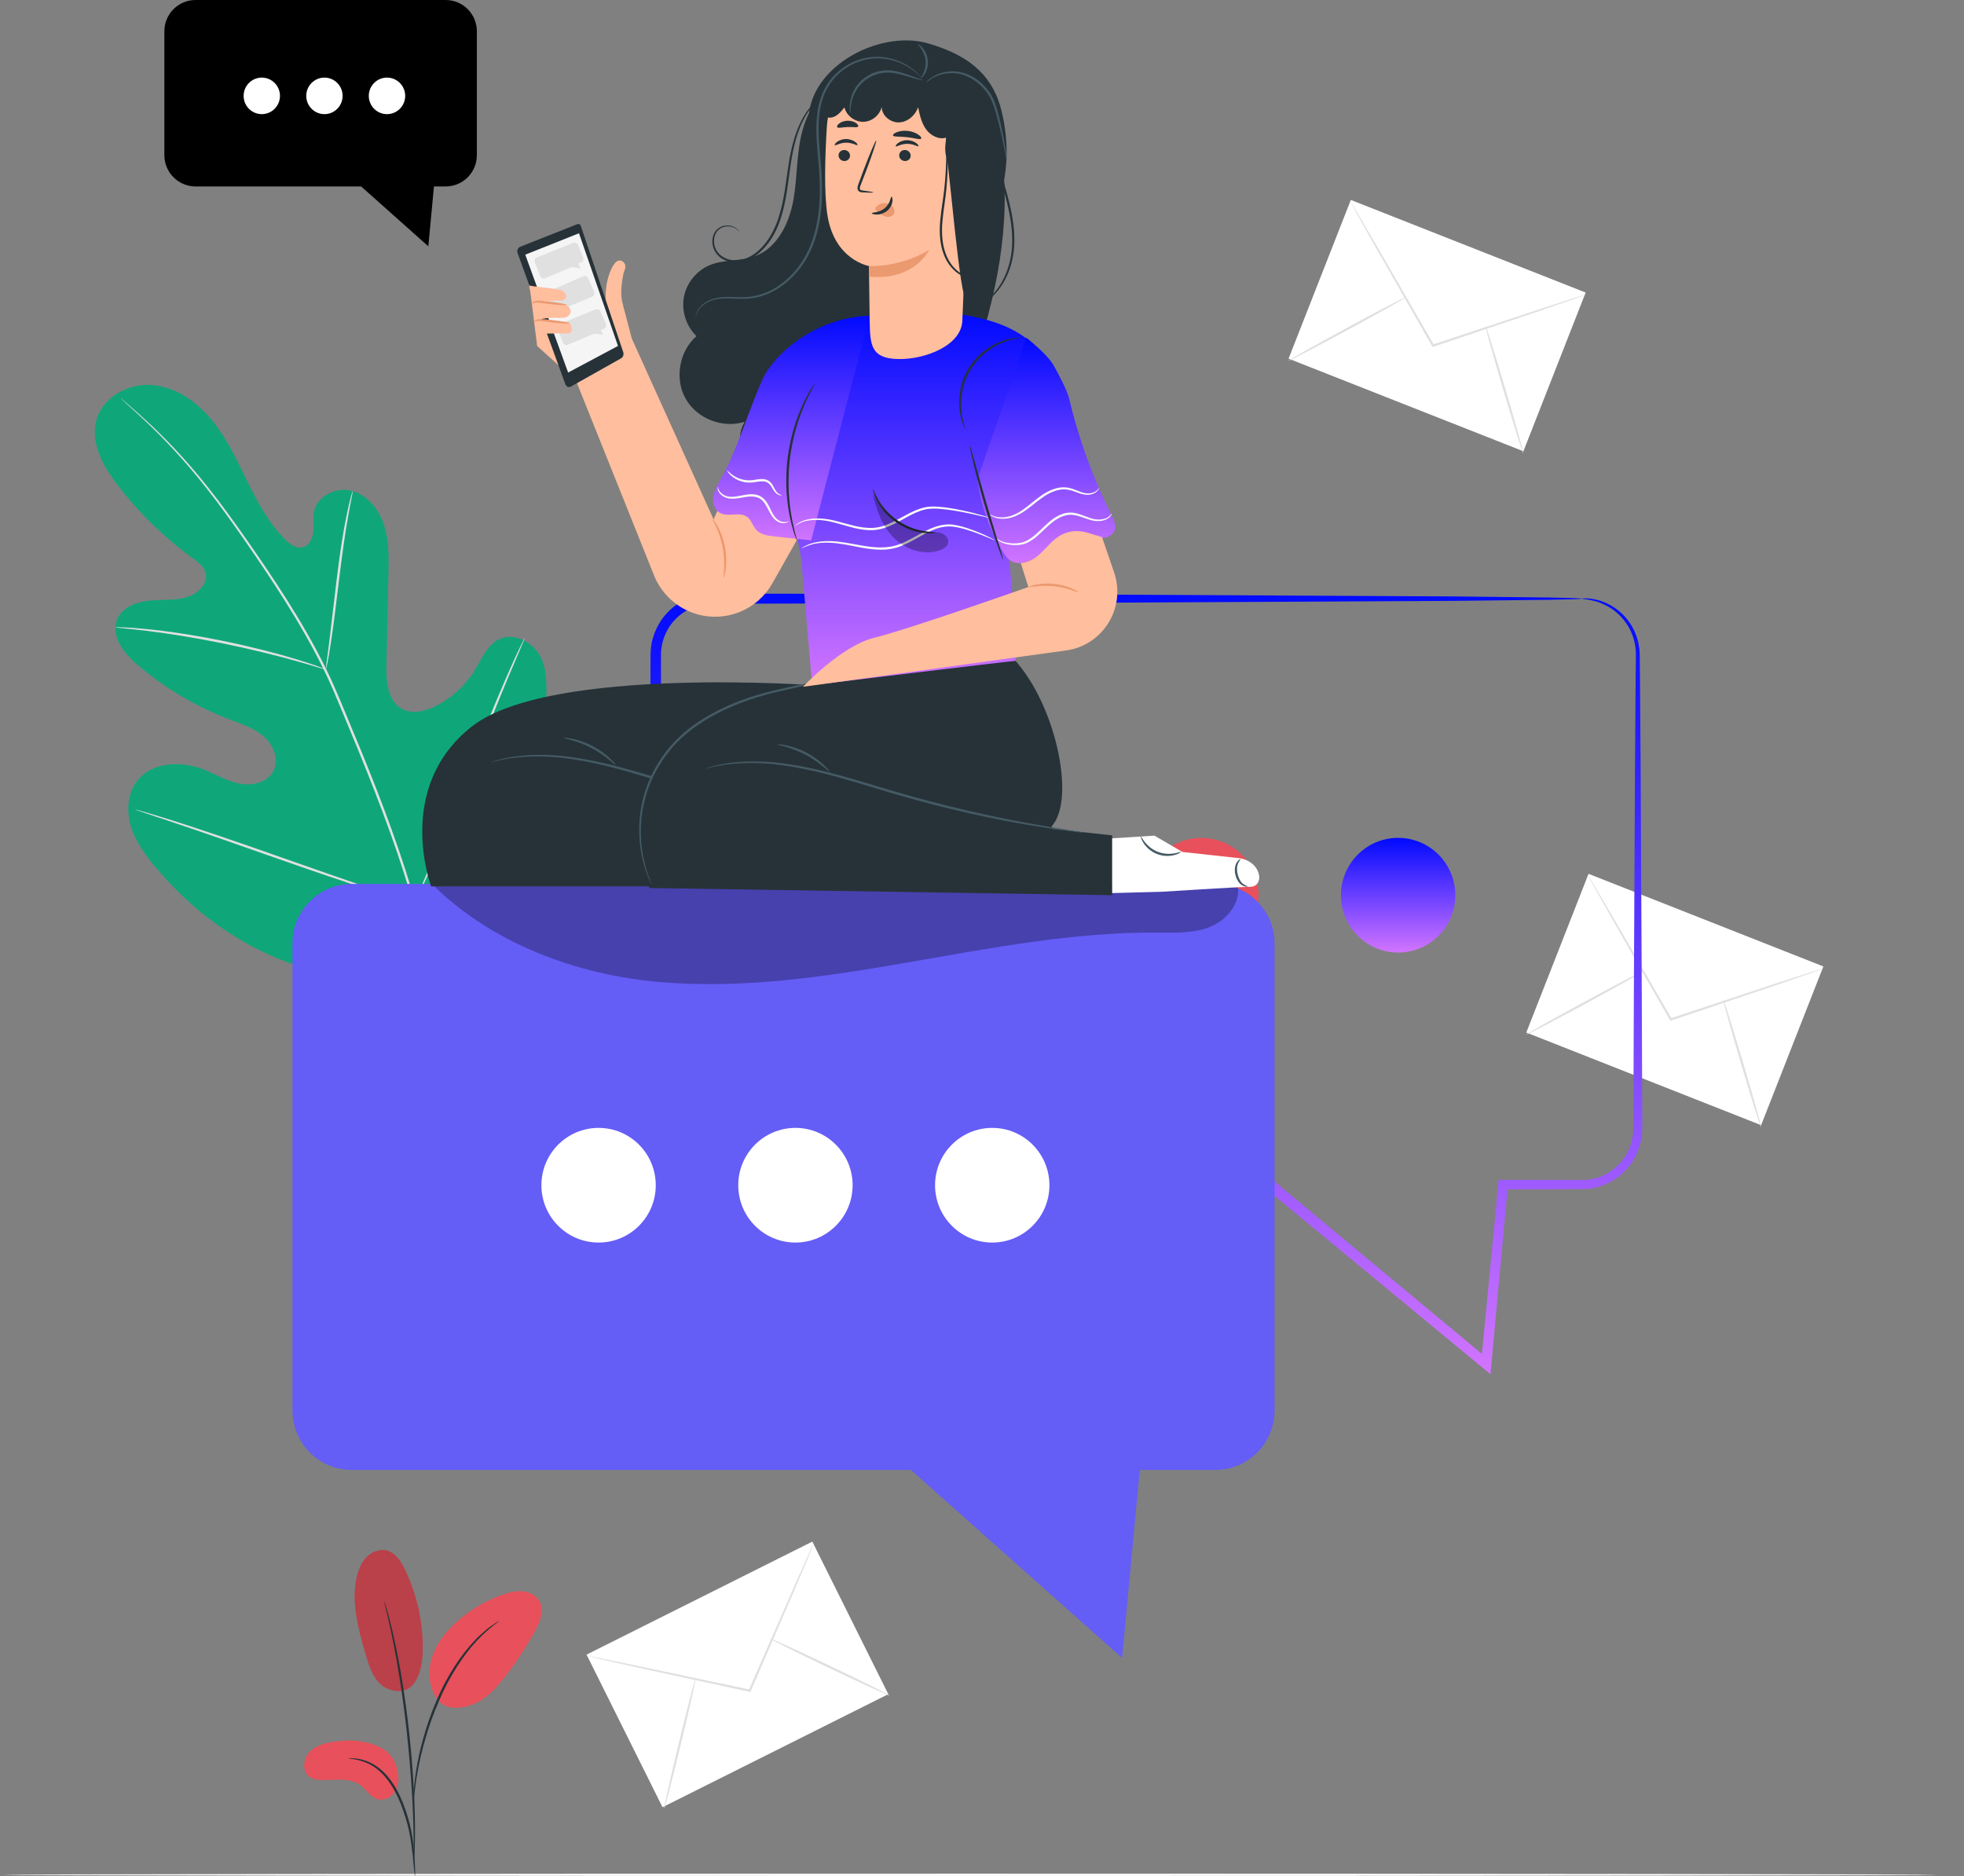 <svg width="424" height="405" viewBox="0 0 424 405" fill="none" xmlns="http://www.w3.org/2000/svg">
<rect x="0" y="0" width="424" height="405" fill="#808080" stroke="none"/>
<g clip-path="url(#clip0_17_1724)">
<path d="M342.944 188.648L329.505 222.912L380.202 242.906L393.641 208.643L342.944 188.648Z" fill="white"/>
<path d="M393.625 209.087C393.625 209.087 393.405 209.193 392.974 209.356C392.495 209.529 391.864 209.759 391.079 210.037C389.376 210.632 386.993 211.457 384.065 212.465C378.075 214.489 369.883 217.253 360.802 220.324L360.611 220.391L360.505 220.218C360.429 220.084 360.343 219.94 360.257 219.796C355.443 211.361 351.089 203.723 347.903 198.139C346.362 195.394 345.108 193.149 344.209 191.546C343.797 190.798 343.472 190.194 343.223 189.743C343.003 189.33 342.898 189.109 342.907 189.1C342.927 189.1 343.061 189.301 343.309 189.695C343.577 190.136 343.931 190.721 344.372 191.451C345.3 193.034 346.601 195.25 348.199 197.966C351.415 203.531 355.816 211.141 360.678 219.546C360.764 219.69 360.84 219.834 360.926 219.969L360.63 219.853C369.73 216.84 377.941 214.125 383.94 212.139C386.888 211.189 389.29 210.411 391.003 209.855C391.806 209.605 392.448 209.413 392.926 209.26C393.366 209.126 393.605 209.068 393.605 209.087H393.625Z" fill="#E0E0E0"/>
<path d="M329.491 223.365C329.424 223.24 335.08 220.055 342.123 216.236C349.166 212.417 354.926 209.413 354.984 209.538C355.051 209.663 349.395 212.848 342.352 216.667C335.309 220.486 329.558 223.48 329.491 223.365Z" fill="#E0E0E0"/>
<path d="M372.008 215.746C372.142 215.708 374.075 221.859 376.333 229.478C378.591 237.106 380.323 243.314 380.189 243.353C380.055 243.391 378.122 237.24 375.854 229.621C373.596 222.003 371.864 215.785 371.998 215.746H372.008Z" fill="#E0E0E0"/>
<path d="M175.37 332.811L126.629 357.211L143.029 390.152L191.771 365.752L175.37 332.811Z" fill="white"/>
<path d="M175.723 333.138C175.723 333.138 175.656 333.378 175.483 333.8C175.292 334.27 175.034 334.894 174.718 335.671C174.01 337.341 173.034 339.663 171.828 342.522C169.321 348.337 165.885 356.302 162.086 365.11L162.01 365.293L161.809 365.254C161.656 365.226 161.493 365.187 161.33 365.149C151.857 363.086 143.283 361.224 137.015 359.862C133.953 359.171 131.446 358.605 129.656 358.202C128.824 358 128.163 357.847 127.666 357.722C127.206 357.607 126.977 357.54 126.977 357.52C126.977 357.501 127.225 357.54 127.685 357.626C128.192 357.722 128.862 357.847 129.694 358.01C131.493 358.374 134.001 358.883 137.082 359.516C143.359 360.84 151.943 362.654 161.426 364.669C161.589 364.707 161.751 364.736 161.905 364.775L161.627 364.918C165.483 356.129 168.967 348.184 171.502 342.388C172.766 339.557 173.799 337.245 174.536 335.594C174.89 334.836 175.168 334.222 175.388 333.762C175.589 333.349 175.694 333.128 175.713 333.138H175.723Z" fill="#E0E0E0"/>
<path d="M143.378 390.481C143.244 390.453 144.661 384.1 146.546 376.299C148.431 368.498 150.058 362.203 150.192 362.232C150.326 362.261 148.909 368.613 147.024 376.414C145.139 384.215 143.512 390.51 143.378 390.481Z" fill="#E0E0E0"/>
<path d="M166.182 353.711C166.239 353.586 172.096 356.254 179.254 359.67C186.421 363.086 192.172 365.955 192.115 366.079C192.057 366.204 186.201 363.537 179.043 360.121C171.885 356.705 166.125 353.835 166.182 353.711Z" fill="#E0E0E0"/>
<path d="M95.302 209.164C113.829 196.766 118.345 173.315 117.953 152.157C117.886 148.625 118.336 144.912 116.69 141.793C115.044 138.675 111.12 136.497 107.905 137.936C105.235 139.126 104.039 142.158 102.518 144.662C100.499 147.982 97.513 150.717 94.03 152.444C91.743 153.577 88.92 154.248 86.7 152.991C83.647 151.264 83.35 147.052 83.427 143.549C83.57 137.005 83.714 130.471 83.858 123.926C83.934 120.414 84.001 116.835 82.948 113.486C81.896 110.138 79.513 107.009 76.154 106.021C72.796 105.033 68.595 106.894 67.829 110.32C67.513 111.75 67.781 113.237 67.657 114.686C67.532 116.144 66.824 117.747 65.418 118.131C64.001 118.524 62.595 117.507 61.552 116.461C57.944 112.863 55.533 108.257 53.284 103.689C51.035 99.112 48.853 94.439 45.59 90.515C42.327 86.6 37.782 83.472 32.71 83.107C27.638 82.742 22.174 85.765 20.815 90.687C19.447 95.619 22.289 100.676 25.399 104.735C30.011 110.752 35.504 116.087 41.638 120.53C42.748 121.336 43.944 122.199 44.346 123.504C45.083 125.855 42.806 128.148 40.461 128.878C37.801 129.712 34.94 129.396 32.174 129.674C29.399 129.952 26.385 131.113 25.303 133.685C23.791 137.255 26.767 141.054 29.715 143.568C35.609 148.587 42.375 152.588 49.609 155.333C52.203 156.321 54.939 157.185 57.006 159.037C59.083 160.879 60.298 164.055 58.997 166.511C57.686 168.968 54.413 169.707 51.686 169.169C48.959 168.632 46.538 167.126 43.944 166.108C39.102 164.218 32.796 164.458 29.609 168.575C27.514 171.28 27.274 175.099 28.26 178.381C29.246 181.663 31.303 184.503 33.504 187.132C41.179 196.315 51.064 203.771 62.308 207.82C73.552 211.87 84.011 213.079 95.312 209.183" fill="#0FA779"/>
<path d="M89.944 195.845C86.968 185.137 82.709 173.66 77.848 161.81C76.623 158.854 75.408 155.928 74.212 153.049C73.016 150.17 71.829 147.33 70.489 144.615C67.839 139.174 64.882 134.136 61.915 129.444C58.949 124.752 55.963 120.405 53.14 116.356C50.308 112.316 47.6 108.593 44.987 105.311C39.772 98.719 34.949 93.902 31.495 90.736C29.772 89.143 28.394 87.953 27.456 87.147C26.997 86.763 26.643 86.465 26.375 86.245C26.126 86.043 25.992 85.947 25.992 85.947C25.992 85.947 26.098 86.062 26.337 86.283C26.586 86.513 26.94 86.82 27.38 87.224C28.299 88.049 29.648 89.267 31.351 90.879C34.758 94.094 39.533 98.94 44.691 105.541C47.284 108.833 49.973 112.556 52.786 116.605C55.59 120.664 58.556 125.011 61.504 129.703C64.451 134.395 67.398 139.414 70.03 144.835C71.36 147.541 72.537 150.372 73.733 153.251C74.93 156.129 76.135 159.056 77.36 162.011C82.221 173.862 86.47 185.3 89.475 195.98" fill="#E0E0E0"/>
<path d="M70.365 144.547C70.365 144.547 70.518 144.02 70.71 143.05C70.901 142.081 71.14 140.671 71.408 138.934C71.954 135.441 72.547 130.605 73.188 125.26C73.829 119.916 74.508 115.099 75.13 111.625C75.437 109.888 75.695 108.487 75.896 107.518C76.087 106.549 76.174 106.012 76.135 106.002C76.097 106.002 75.944 106.52 75.695 107.47C75.437 108.42 75.121 109.821 74.767 111.548C74.049 115.012 73.312 119.839 72.671 125.183C72.04 130.48 71.475 135.268 71.044 138.867C70.824 140.536 70.642 141.937 70.508 143.012C70.384 143.991 70.327 144.538 70.365 144.538V144.547Z" fill="#E0E0E0"/>
<path d="M24.901 135.432C24.901 135.432 25.064 135.48 25.37 135.518C25.744 135.556 26.184 135.604 26.72 135.652C27.887 135.767 29.581 135.921 31.667 136.19C35.839 136.689 41.571 137.581 47.858 138.848C54.145 140.133 59.781 141.534 63.82 142.676C65.848 143.233 67.475 143.732 68.595 144.068C69.111 144.221 69.542 144.346 69.896 144.451C70.193 144.538 70.355 144.567 70.365 144.547C70.365 144.528 70.222 144.461 69.934 144.346C69.59 144.212 69.169 144.058 68.662 143.866C67.552 143.463 65.944 142.916 63.925 142.312C59.896 141.074 54.26 139.615 47.963 138.329C41.667 137.053 35.897 136.218 31.705 135.815C29.61 135.595 27.906 135.489 26.729 135.441C26.193 135.422 25.744 135.412 25.37 135.403C25.064 135.403 24.892 135.403 24.892 135.422L24.901 135.432Z" fill="#E0E0E0"/>
<path d="M89.446 194.991C89.446 194.991 89.57 194.809 89.752 194.444C89.963 194.022 90.221 193.485 90.546 192.823C91.236 191.412 92.173 189.339 93.312 186.768C95.58 181.625 98.499 174.438 101.618 166.454C104.738 158.471 107.599 151.264 109.771 146.092C110.852 143.559 111.733 141.486 112.374 139.98C112.661 139.299 112.891 138.752 113.082 138.31C113.235 137.926 113.312 137.725 113.293 137.715C113.274 137.715 113.168 137.898 112.986 138.262C112.776 138.684 112.518 139.222 112.192 139.884C111.503 141.294 110.565 143.367 109.436 145.939C107.168 151.082 104.25 158.269 101.13 166.262C98.01 174.246 95.149 181.452 92.977 186.624C91.896 189.157 91.015 191.23 90.374 192.736C90.087 193.418 89.848 193.965 89.666 194.406C89.513 194.79 89.436 194.991 89.456 195.001L89.446 194.991Z" fill="#E0E0E0"/>
<path d="M29.16 174.754C29.16 174.754 29.361 174.85 29.762 174.994C30.212 175.148 30.796 175.349 31.514 175.589C33.102 176.117 35.294 176.856 37.973 177.748C43.428 179.581 50.93 182.2 59.207 185.117C67.494 188.034 75.016 190.596 80.508 192.343C83.255 193.216 85.475 193.897 87.025 194.339C87.752 194.55 88.346 194.713 88.805 194.847C89.216 194.953 89.436 195.001 89.436 194.991C89.436 194.972 89.236 194.895 88.834 194.751C88.384 194.598 87.8 194.396 87.082 194.156C85.494 193.629 83.303 192.89 80.623 191.997C75.169 190.165 67.666 187.545 59.379 184.628C51.102 181.711 43.571 179.149 38.088 177.403C35.341 176.529 33.121 175.848 31.571 175.407C30.844 175.196 30.251 175.032 29.791 174.898C29.38 174.793 29.16 174.745 29.16 174.754V174.754Z" fill="#E0E0E0"/>
<path d="M96.212 -0H42.222C38.501 -0 35.485 3.024 35.485 6.755V33.498C35.485 37.228 38.501 40.253 42.222 40.253H96.212C99.932 40.253 102.948 37.228 102.948 33.498V6.755C102.948 3.024 99.932 -0 96.212 -0Z" fill="black"/>
<path d="M76.528 38.967L92.47 53.178L93.781 39.226" fill="black"/>
<path d="M60.442 20.697C60.442 22.875 58.681 24.641 56.518 24.641C54.356 24.641 52.595 22.875 52.595 20.697C52.595 18.519 54.356 16.753 56.518 16.753C58.681 16.753 60.442 18.519 60.442 20.697Z" fill="white"/>
<path d="M73.963 20.697C73.963 22.875 72.202 24.641 70.04 24.641C67.877 24.641 66.116 22.875 66.116 20.697C66.116 18.519 67.877 16.753 70.04 16.753C72.202 16.753 73.963 18.519 73.963 20.697Z" fill="white"/>
<path d="M87.475 20.697C87.475 22.875 85.714 24.641 83.542 24.641C81.37 24.641 79.618 22.875 79.618 20.697C79.618 18.519 81.379 16.753 83.542 16.753C85.704 16.753 87.475 18.519 87.475 20.697Z" fill="white"/>
<path d="M291.623 43.164L278.184 77.428L328.882 97.422L342.321 63.159L291.623 43.164Z" fill="white"/>
<path d="M342.305 63.618C342.305 63.618 342.084 63.724 341.654 63.887C341.175 64.059 340.544 64.29 339.759 64.568C338.056 65.163 335.673 65.988 332.745 66.996C326.754 69.02 318.563 71.784 309.482 74.854L309.291 74.921L309.185 74.749C309.109 74.614 309.023 74.471 308.936 74.327C304.123 65.892 299.769 58.254 296.583 52.669C295.042 49.925 293.788 47.68 292.889 46.077C292.477 45.329 292.152 44.724 291.903 44.273C291.683 43.861 291.578 43.64 291.587 43.63C291.607 43.63 291.741 43.832 291.989 44.225C292.257 44.667 292.611 45.252 293.051 45.981C293.98 47.565 295.281 49.781 296.879 52.497C300.094 58.062 304.496 65.671 309.358 74.077C309.444 74.221 309.52 74.365 309.606 74.499L309.31 74.384C318.41 71.371 326.62 68.656 332.62 66.669C335.568 65.719 337.97 64.942 339.683 64.386C340.486 64.136 341.127 63.944 341.606 63.791C342.046 63.656 342.285 63.599 342.285 63.618H342.305Z" fill="#E0E0E0"/>
<path d="M278.162 77.896C278.095 77.772 283.75 74.586 290.793 70.767C297.836 66.948 303.597 63.944 303.654 64.069C303.721 64.194 298.066 67.38 291.023 71.199C283.98 75.018 278.229 78.011 278.162 77.896V77.896Z" fill="#E0E0E0"/>
<path d="M320.678 70.278C320.812 70.239 322.745 76.39 325.003 84.009C327.262 91.637 328.994 97.846 328.86 97.884C328.726 97.922 326.793 91.772 324.525 84.153C322.266 76.534 320.534 70.316 320.668 70.278H320.678Z" fill="#E0E0E0"/>
<path d="M418.007 404.75C418.007 404.884 324.554 404.999 209.311 404.999C94.068 404.999 0.595 404.884 0.595 404.75C0.595 404.616 94.02 404.5 209.311 404.5C324.601 404.5 418.007 404.616 418.007 404.75Z" fill="white"/>
<path d="M216.861 205.642C223.679 205.642 229.205 200.1 229.205 193.264C229.205 186.427 223.679 180.885 216.861 180.885C210.043 180.885 204.517 186.427 204.517 193.264C204.517 200.1 210.043 205.642 216.861 205.642Z" fill="#E8505B"/>
<path d="M259.349 205.642C266.166 205.642 271.693 200.1 271.693 193.264C271.693 186.427 266.166 180.885 259.349 180.885C252.531 180.885 247.004 186.427 247.004 193.264C247.004 200.1 252.531 205.642 259.349 205.642Z" fill="#E8505B"/>
<path d="M341.51 129.223C341.51 129.223 341.75 129.184 342.238 129.175C342.716 129.156 343.443 129.223 344.372 129.415C345.309 129.587 346.448 129.99 347.692 130.662C348.927 131.353 350.257 132.38 351.405 133.867C352.553 135.345 353.51 137.293 353.845 139.596C353.97 140.162 353.95 140.766 353.998 141.371C353.998 141.956 354.008 142.561 354.017 143.175C354.027 144.403 354.036 145.679 354.056 147.013C354.094 152.329 354.142 158.451 354.19 165.321C354.257 179.053 354.343 195.749 354.438 214.969C354.458 219.776 354.477 224.737 354.496 229.842C354.496 232.394 354.515 234.995 354.525 237.624C354.525 238.938 354.525 240.263 354.534 241.596C354.534 242.258 354.534 242.93 354.534 243.602C354.505 244.322 354.486 245.051 354.352 245.77C353.903 248.649 352.429 251.403 350.18 253.389C347.96 255.385 345.003 256.652 341.931 256.709C336.257 256.729 330.439 256.748 324.496 256.777L325.53 255.836C324.4 268.128 323.214 281.101 321.97 294.583L321.778 296.685L320.152 295.341C305.444 283.184 289.712 270.191 273.348 256.671L274.114 256.949C244.076 256.968 211.694 256.978 178.211 256.997C172.125 256.997 166.086 256.997 160.077 256.997C158.575 256.997 157.072 256.997 155.579 256.997C154.814 256.997 154.115 257.016 153.302 256.978C152.479 256.959 151.666 256.853 150.852 256.69C147.618 256.019 144.718 254.051 142.824 251.384C141.876 250.05 141.178 248.544 140.776 246.97C140.345 245.415 140.316 243.669 140.345 242.268C140.345 239.322 140.345 236.386 140.345 233.459C140.345 227.606 140.345 221.81 140.355 216.063C140.383 193.062 140.403 170.868 140.431 149.738C140.431 147.099 140.431 144.47 140.441 141.86C140.441 140.536 140.537 139.029 140.967 137.696C141.369 136.333 141.972 135.047 142.757 133.877C144.364 131.574 146.661 129.76 149.292 128.877C150.603 128.436 151.972 128.148 153.34 128.148C154.651 128.119 155.867 128.148 157.12 128.148C167.101 128.167 176.794 128.186 186.172 128.215C204.919 128.273 222.382 128.321 238.315 128.369C270.191 128.532 295.989 128.676 313.826 128.762C322.735 128.868 329.654 128.944 334.353 128.992C336.697 129.05 338.486 129.088 339.692 129.117C340.898 129.156 341.51 129.204 341.51 129.242C341.51 129.28 340.898 129.328 339.692 129.367C338.486 129.395 336.697 129.434 334.353 129.491C329.654 129.549 322.735 129.626 313.826 129.722C295.989 129.818 270.2 129.952 238.315 130.115C222.373 130.163 204.919 130.211 186.172 130.269C176.804 130.288 167.11 130.307 157.12 130.336C155.886 130.336 154.594 130.336 153.388 130.355C152.24 130.355 151.111 130.614 150.02 130.979C147.838 131.718 145.934 133.243 144.603 135.153C143.292 137.11 142.623 139.394 142.699 141.86C142.699 144.47 142.699 147.09 142.709 149.738C142.728 170.877 142.757 193.062 142.785 216.063C142.785 221.81 142.785 227.616 142.795 233.459C142.795 236.386 142.795 239.322 142.795 242.268C142.776 243.803 142.804 245.041 143.149 246.356C143.474 247.642 144.048 248.86 144.824 249.945C146.364 252.113 148.728 253.716 151.35 254.253C152.01 254.378 152.67 254.474 153.34 254.483C154.02 254.512 154.814 254.483 155.551 254.502C157.044 254.502 158.546 254.502 160.048 254.502C166.058 254.502 172.106 254.502 178.182 254.502C211.665 254.522 244.047 254.531 274.085 254.55H274.516L274.851 254.829C291.176 268.397 306.87 281.437 321.549 293.633L319.731 294.391C321.023 280.919 322.267 267.946 323.444 255.664L323.53 254.723H324.467C330.391 254.733 336.18 254.742 341.836 254.752C344.448 254.714 346.965 253.648 348.86 251.969C350.783 250.29 352.056 247.949 352.458 245.492C352.582 244.878 352.592 244.254 352.63 243.64C352.63 242.969 352.63 242.297 352.63 241.635C352.63 240.301 352.63 238.977 352.639 237.662C352.639 235.033 352.659 232.442 352.668 229.88C352.687 224.766 352.706 219.805 352.726 215.007C352.821 195.787 352.898 179.091 352.974 165.36C353.022 158.499 353.07 152.377 353.108 147.051C353.118 145.718 353.137 144.441 353.147 143.213C353.147 142.599 353.156 141.994 353.166 141.409C353.127 140.843 353.166 140.277 353.06 139.739C352.792 137.571 351.941 135.709 350.888 134.28C349.836 132.84 348.601 131.804 347.434 131.103C346.257 130.413 345.185 129.971 344.276 129.751C342.477 129.29 341.482 129.338 341.491 129.252L341.51 129.223Z" fill="url(#paint0_linear_17_1724)"/>
<path d="M262.344 190.826H75.954C68.877 190.826 63.14 196.579 63.14 203.675V304.495C63.14 311.591 68.877 317.344 75.954 317.344H262.344C269.42 317.344 275.157 311.591 275.157 304.495V203.675C275.157 196.579 269.42 190.826 262.344 190.826Z" fill="#645DF6"/>
<path d="M192.124 313.304L242.248 357.933L246.363 314.091" fill="#645DF6"/>
<path d="M129.226 268.253C136.043 268.253 141.57 262.711 141.57 255.874C141.57 249.038 136.043 243.496 129.226 243.496C122.408 243.496 116.881 249.038 116.881 255.874C116.881 262.711 122.408 268.253 129.226 268.253Z" fill="white"/>
<path d="M171.723 268.253C178.54 268.253 184.067 262.711 184.067 255.874C184.067 249.038 178.54 243.496 171.723 243.496C164.905 243.496 159.378 249.038 159.378 255.874C159.378 262.711 164.905 268.253 171.723 268.253Z" fill="white"/>
<path d="M214.21 268.253C221.028 268.253 226.555 262.711 226.555 255.874C226.555 249.038 221.028 243.496 214.21 243.496C207.393 243.496 201.866 249.038 201.866 255.874C201.866 262.711 207.393 268.253 214.21 268.253Z" fill="white"/>
<g opacity="0.3">
<path d="M267.262 191.373L247.33 190.788L93.245 190.826C106.049 203.589 124.355 210.43 142.345 212.004C160.335 213.578 178.402 210.833 196.191 207.743C213.981 204.654 231.847 201.199 249.904 201.334C253.712 201.362 257.655 201.526 261.195 200.115C264.736 198.695 267.779 195.173 267.262 191.383V191.373Z" fill="black"/>
</g>
<path d="M301.836 205.642C308.654 205.642 314.18 200.1 314.18 193.264C314.18 186.427 308.654 180.885 301.836 180.885C295.018 180.885 289.492 186.427 289.492 193.264C289.492 200.1 295.018 205.642 301.836 205.642Z" fill="url(#paint1_linear_17_1724)"/>
<path d="M195.464 11.265C185.55 11.197 176.029 18.356 173.311 27.913C171.914 32.836 172.182 38.075 171.292 43.122C170.402 48.16 167.857 53.456 163.082 55.27C159.972 56.45 156.412 55.961 153.321 57.199C150.45 58.35 148.24 61.027 147.656 64.069C147.072 67.111 148.125 70.421 150.364 72.561C146.622 75.804 145.589 81.773 148.02 86.081C150.45 90.399 156.086 92.587 160.785 91.042C159.015 93.863 159.598 97.778 161.675 100.388C163.751 102.998 167.053 104.399 170.364 104.783C173.675 105.157 177.014 104.61 180.258 103.891C187.502 102.279 194.785 99.688 200.239 94.641C206.22 89.094 209.387 81.168 211.789 73.358C216.373 58.436 218.813 42.364 215.062 27.212" fill="#263238"/>
<path d="M162.106 94.439L154.048 112.124L136.393 73.079C135.56 69.922 134.632 66.362 134.441 65.652C134.144 64.568 134.058 63.436 134.144 62.313C134.249 60.95 134.47 59.146 134.891 58.196C135.417 57.016 134.24 55.817 133.226 56.392C132.211 56.968 130.69 60.173 130.738 64.328C130.785 68.473 116.556 58.638 114.24 60.97L115.963 74.691C117.522 76.121 121.924 80.065 124.374 82.243L141.024 123.792C142.584 128.062 146.087 131.324 150.441 132.591C156.766 134.414 163.512 131.66 166.756 125.912L177.483 106.942L162.115 94.439H162.106Z" fill="#FFBE9D"/>
<path d="M124.699 48.39C124.977 48.284 125.283 48.447 125.388 48.764L134.546 76.016C134.718 76.524 134.527 77.1 134.115 77.34L123.235 83.462C122.785 83.711 122.25 83.471 122.049 82.934L111.752 54.675C111.551 54.118 111.79 53.485 112.278 53.284L124.699 48.371V48.39Z" fill="#263238"/>
<path d="M124.996 50.357L133.417 74.682L122.651 80.429L113.398 54.982L124.996 50.357Z" fill="#F5F5F5"/>
<path d="M115.455 56.633C115.781 57.458 116.317 58.801 116.652 59.636C116.814 60.049 117.283 60.241 117.685 60.068L123.398 57.659L125.379 57.947L124.824 56.892L125.474 56.633C125.886 56.469 126.077 55.999 125.905 55.587L124.738 52.852C124.565 52.459 124.116 52.267 123.714 52.43L115.886 55.596C115.484 55.76 115.293 56.22 115.446 56.623L115.455 56.633Z" fill="#E0E0E0"/>
<path d="M120.345 70.997C120.671 71.822 121.206 73.165 121.541 74C121.704 74.413 122.173 74.605 122.575 74.432L128.288 72.024L130.269 72.311L129.714 71.256L130.364 70.997C130.776 70.834 130.967 70.364 130.795 69.951L129.627 67.216C129.455 66.823 129.005 66.631 128.604 66.794L120.776 69.961C120.374 70.124 120.183 70.584 120.336 70.987L120.345 70.997Z" fill="#E0E0E0"/>
<path d="M126.967 60.029C127.331 60.845 127.905 62.169 128.269 62.994C128.441 63.397 128.259 63.867 127.848 64.04L122.125 66.439L120.948 68.061L120.584 66.928L119.943 67.207C119.541 67.389 119.063 67.197 118.9 66.785L117.781 64.031C117.618 63.637 117.8 63.177 118.192 63.004L125.934 59.626C126.336 59.453 126.795 59.626 126.967 60.029V60.029Z" fill="#E0E0E0"/>
<path d="M114.23 61.651C116.087 61.958 118.345 62.14 120.202 62.447C120.728 62.534 121.273 62.63 121.704 62.946C122.125 63.263 122.383 63.887 122.125 64.347C121.828 64.875 121.101 64.923 120.498 64.904C119.14 64.856 117.628 65.144 116.269 65.105C118.01 65.259 119.618 65.403 121.561 65.633C122.364 65.729 123.187 66.41 123.197 67.216C123.206 67.917 122.537 68.473 121.848 68.579C121.159 68.684 119.704 68.608 119.704 68.608C119.704 68.608 116.9 68.646 116.785 69.011C118.537 69.001 120.843 69.375 122.584 69.529C123.063 69.567 123.283 70.229 123.398 70.69C123.513 71.16 123.331 71.726 122.891 71.918C122.68 72.014 122.431 72.004 122.202 71.995C119.943 71.928 118.757 72.072 116.498 71.995" fill="#FFBE9D"/>
<path d="M156.23 124.723C156.067 124.703 156.718 121.738 156.01 118.15C155.35 114.551 153.646 112.037 153.79 111.961C153.838 111.932 154.326 112.507 154.909 113.573C155.493 114.638 156.144 116.221 156.498 118.054C156.842 119.886 156.833 121.594 156.68 122.803C156.527 124.013 156.287 124.732 156.24 124.723H156.23Z" fill="#EB996E"/>
<path d="M122.986 69.797C122.967 69.932 121.197 69.836 119.034 69.586C117.953 69.481 116.958 69.26 116.297 69.26C115.618 69.26 115.321 69.606 115.264 69.558C115.245 69.538 115.274 69.423 115.436 69.27C115.589 69.116 115.896 68.963 116.278 68.915C117.053 68.819 118.01 68.992 119.101 69.097C121.273 69.347 123.015 69.673 122.996 69.807L122.986 69.797Z" fill="#EB996E"/>
<path d="M122.364 65.816C122.345 65.95 120.594 65.864 118.45 65.614C117.379 65.518 116.393 65.278 115.752 65.307C115.092 65.326 114.805 65.701 114.738 65.643C114.671 65.643 114.91 65.086 115.704 64.952C116.077 64.875 116.537 64.914 116.986 64.952C117.494 65 117.982 65.058 118.498 65.106C120.642 65.355 122.364 65.672 122.345 65.806L122.364 65.816Z" fill="#EB996E"/>
<path d="M176.967 148.011C176.967 148.011 118.728 143.607 101.877 156.83C85.025 170.052 93.082 191.354 93.082 191.354H188.316L191.981 147.311L176.967 148.011V148.011Z" fill="#263238"/>
<path d="M187.923 178.353C187.923 178.353 187.627 178.353 187.072 178.285C186.517 178.228 185.694 178.141 184.651 177.997C182.546 177.729 179.512 177.297 175.771 176.664C168.297 175.407 158.02 173.238 146.91 169.966C141.359 168.316 136.106 166.656 131.254 165.446C126.393 164.266 121.943 163.508 118.163 163.355C114.393 163.192 111.331 163.47 109.255 163.873C108.202 164.007 107.417 164.266 106.872 164.362C106.326 164.477 106.039 164.535 106.03 164.516C106.03 164.497 106.307 164.41 106.843 164.257C107.388 164.132 108.164 163.834 109.216 163.671C111.293 163.201 114.374 162.875 118.173 162.99C121.982 163.096 126.47 163.825 131.36 164.986C136.24 166.166 141.513 167.826 147.053 169.467C158.144 172.73 168.383 174.946 175.837 176.289C179.56 176.971 182.593 177.46 184.689 177.777C185.703 177.94 186.507 178.065 187.101 178.151C187.656 178.237 187.943 178.295 187.933 178.314L187.923 178.353Z" fill="#455A64"/>
<path d="M132.958 165.197C132.843 165.312 130.871 163.153 127.723 161.522C124.594 159.862 121.704 159.459 121.733 159.296C121.733 159.238 122.47 159.257 123.627 159.497C124.785 159.737 126.355 160.236 127.953 161.071C129.551 161.915 130.852 162.923 131.704 163.739C132.556 164.554 132.996 165.149 132.948 165.187L132.958 165.197Z" fill="#455A64"/>
<path d="M219.129 142.513C219.129 142.513 165.857 143.962 149.005 157.185C132.154 170.407 140.211 191.71 140.211 191.71L240.114 193.264V180.348L227.157 178.938L227.062 178.353C232.095 172.835 228.267 153.606 219.894 143.454L219.119 142.513H219.129Z" fill="#263238"/>
<path d="M234.076 179.773C234.076 179.773 233.779 179.773 233.224 179.706C232.669 179.648 231.846 179.562 230.803 179.418C228.698 179.149 225.665 178.717 221.923 178.084C214.449 176.827 204.172 174.659 193.062 171.386C187.512 169.736 182.258 168.076 177.407 166.867C172.546 165.687 168.096 164.929 164.316 164.775C160.546 164.612 157.484 164.89 155.407 165.293C154.354 165.428 153.57 165.687 153.024 165.783C152.479 165.898 152.192 165.955 152.182 165.936C152.182 165.917 152.46 165.831 152.996 165.677C153.541 165.552 154.316 165.255 155.369 165.092C157.445 164.622 160.527 164.295 164.326 164.41C168.134 164.516 172.622 165.245 177.512 166.406C182.392 167.587 187.665 169.247 193.206 170.887C204.296 174.15 214.536 176.367 221.99 177.71C225.713 178.391 228.746 178.881 230.842 179.197C231.856 179.36 232.66 179.485 233.253 179.571C233.808 179.658 234.095 179.715 234.086 179.735L234.076 179.773Z" fill="#455A64"/>
<path d="M179.11 166.608C178.995 166.723 177.024 164.564 173.876 162.933C170.747 161.273 167.857 160.87 167.885 160.706C167.885 160.649 168.622 160.668 169.78 160.908C170.938 161.148 172.507 161.647 174.105 162.482C175.703 163.326 177.005 164.334 177.857 165.149C178.708 165.965 179.148 166.56 179.101 166.598L179.11 166.608Z" fill="#455A64"/>
<path d="M191.579 144.739C191.579 144.739 191.292 144.807 190.756 144.874C190.172 144.96 189.378 145.066 188.392 145.21C186.335 145.517 183.378 146.016 179.732 146.755C176.096 147.484 171.771 148.424 166.995 149.566C162.249 150.727 157.101 152.521 152.288 155.467C149.876 156.935 147.694 158.643 145.876 160.572C144.048 162.501 142.594 164.641 141.455 166.79C139.187 171.127 138.355 175.58 138.345 179.274C138.307 182.987 139.005 185.952 139.608 187.929C139.914 188.917 140.202 189.675 140.403 190.184C140.603 190.693 140.709 190.961 140.69 190.971C140.67 190.971 140.546 190.721 140.307 190.222C140.077 189.723 139.761 188.975 139.426 187.987C138.766 186.01 138.01 183.035 137.991 179.274C137.953 175.541 138.757 171.003 141.044 166.579C142.192 164.382 143.666 162.203 145.522 160.236C147.369 158.26 149.589 156.523 152.029 155.036C156.909 152.051 162.106 150.257 166.89 149.115C171.675 147.992 176.01 147.09 179.665 146.4C183.321 145.709 186.297 145.267 188.364 145.018C189.397 144.893 190.201 144.816 190.746 144.778C191.292 144.739 191.579 144.72 191.579 144.739V144.739Z" fill="#455A64"/>
<path d="M240.114 180.982L249.234 180.406L255.262 183.927L266.832 185.194C272.372 185.482 273.253 191.46 269.846 191.46C267.138 191.46 250.937 192.515 250.937 192.515L240.105 192.803V180.982H240.114Z" fill="white"/>
<path d="M254.918 183.946C254.947 183.994 254.458 184.359 253.521 184.599C252.592 184.848 251.195 184.916 249.789 184.369C248.392 183.822 247.396 182.824 246.88 182.018C246.353 181.202 246.229 180.607 246.277 180.588C246.353 180.559 246.593 181.097 247.157 181.807C247.722 182.517 248.679 183.4 249.961 183.898C251.253 184.397 252.545 184.397 253.444 184.244C254.344 184.1 254.88 183.86 254.918 183.937V183.946Z" fill="#455A64"/>
<path d="M269.387 191.345C269.396 191.402 268.927 191.527 268.267 191.182C267.607 190.865 266.975 189.982 266.736 188.946C266.449 187.919 266.592 186.854 266.975 186.24C267.339 185.616 267.779 185.424 267.808 185.482C267.856 185.539 267.53 185.818 267.291 186.403C267.033 186.979 266.966 187.871 267.224 188.821C267.454 189.781 267.932 190.529 268.449 190.884C268.956 191.249 269.387 191.268 269.377 191.354L269.387 191.345Z" fill="#455A64"/>
<path d="M179.675 69.817C179.675 69.817 168.316 94.852 168.986 99.103C169.656 103.353 172.938 120.309 172.938 120.309L175.34 147.906C175.34 147.906 218.239 142.686 219.129 142.686C220.019 142.686 217.789 119.858 217.789 119.858L224.325 75.987C224.325 75.987 221.33 70.009 207.818 67.946C199.703 66.698 179.675 69.826 179.675 69.826V69.817Z" fill="url(#paint2_linear_17_1724)"/>
<path d="M210.995 103.555C211.512 107.249 212.488 111.625 215.043 116.298C215.856 117.795 216.631 119.877 217.99 120.904C220.114 122.506 223.167 120.99 225.1 119.157C227.033 117.324 228.966 115.002 231.626 114.906C233.32 114.849 234.88 115.732 236.535 116.077C238.191 116.422 240.334 115.895 240.727 114.244C240.947 113.294 240.497 112.335 240.066 111.462C235.932 103.065 232.975 95.13 230.803 86.024C230.373 84.201 228.363 80.468 227.444 78.846C226.526 77.225 224.019 74.874 221.578 72.897" fill="url(#paint3_linear_17_1724)"/>
<path d="M187.732 68.157C175.933 68.579 167.082 76.399 164.555 82.041C161.598 88.662 159.302 96.665 155.838 103.037C155.158 104.284 154.345 105.503 154.048 106.904C153.752 108.295 154.125 109.965 155.35 110.684C157.129 111.74 159.704 110.368 161.35 111.625C162.249 112.316 162.517 113.573 163.292 114.407C164.239 115.434 165.751 115.645 167.139 115.799C169.799 116.087 172.459 116.374 175.11 116.662" fill="url(#paint4_linear_17_1724)"/>
<path d="M208.382 92.587C208.382 92.587 208.172 92.271 207.923 91.637C207.674 91.004 207.387 90.054 207.215 88.845C206.851 86.456 207.11 82.876 209.043 79.624C210.985 76.371 214 74.452 216.277 73.646C217.425 73.223 218.392 73.022 219.062 72.945C219.732 72.868 220.114 72.868 220.114 72.897C220.134 73.003 218.612 73.06 216.401 73.972C214.21 74.845 211.339 76.754 209.464 79.883C207.607 83.02 207.292 86.456 207.559 88.807C207.818 91.186 208.478 92.558 208.382 92.587Z" fill="#263238"/>
<path d="M175.914 82.781C175.914 82.781 175.723 83.241 175.302 84.028C175.081 84.421 174.833 84.901 174.565 85.477C174.297 86.053 173.962 86.686 173.665 87.425C173.024 88.883 172.383 90.668 171.799 92.683C171.244 94.708 170.766 96.972 170.488 99.381C170.23 101.789 170.192 104.112 170.278 106.213C170.402 108.314 170.622 110.195 170.928 111.759C171.043 112.546 171.235 113.246 171.369 113.861C171.493 114.484 171.637 115.002 171.761 115.434C172 116.298 172.115 116.778 172.077 116.787C172.038 116.797 171.866 116.336 171.57 115.492C171.416 115.07 171.244 114.551 171.091 113.928C170.928 113.314 170.718 112.613 170.574 111.826C170.22 110.262 169.962 108.362 169.809 106.232C169.694 104.112 169.723 101.761 169.981 99.323C170.268 96.886 170.766 94.593 171.349 92.549C171.962 90.515 172.641 88.72 173.34 87.271C173.656 86.532 174.019 85.899 174.306 85.333C174.593 84.767 174.881 84.297 175.12 83.913C175.598 83.155 175.866 82.742 175.895 82.761L175.914 82.781Z" fill="#263238"/>
<path d="M240.028 110.857C240.028 110.857 240.009 110.963 239.932 111.135C239.837 111.299 239.684 111.558 239.387 111.788C238.813 112.268 237.703 112.623 236.382 112.46C235.043 112.306 233.655 111.538 232.038 111.222C230.411 110.857 228.622 111.606 227.129 112.815C225.626 114.014 224.401 115.482 222.957 116.471C222.248 116.97 221.492 117.373 220.717 117.536C219.952 117.699 219.225 117.708 218.574 117.66C217.263 117.564 216.229 117.19 215.626 116.768C215.32 116.557 215.119 116.346 215.004 116.192C214.899 116.029 214.851 115.943 214.861 115.933C214.899 115.904 215.11 116.259 215.722 116.605C216.325 116.95 217.33 117.267 218.593 117.305C219.225 117.325 219.914 117.286 220.631 117.123C221.33 116.96 222.028 116.567 222.698 116.087C224.067 115.127 225.263 113.669 226.823 112.412C227.607 111.788 228.459 111.26 229.368 110.953C230.277 110.627 231.253 110.579 232.114 110.761C233.837 111.135 235.176 111.932 236.42 112.105C237.655 112.296 238.698 112.018 239.253 111.625C239.827 111.222 239.971 110.819 240.019 110.848L240.028 110.857Z" fill="#FAFAFA"/>
<path d="M237.282 105.244C237.282 105.244 237.282 105.34 237.224 105.512C237.157 105.676 237.014 105.925 236.746 106.155C236.229 106.626 235.176 106.99 233.952 106.741C232.736 106.53 231.464 105.733 229.952 105.656C228.43 105.58 226.784 106.232 225.311 107.23C223.818 108.228 222.535 109.427 221.205 110.32C219.894 111.241 218.497 111.817 217.282 111.951C216.057 112.105 215.052 111.884 214.44 111.586C213.818 111.289 213.559 111.001 213.579 110.992C213.607 110.953 213.904 111.183 214.516 111.414C215.129 111.644 216.086 111.807 217.234 111.615C218.392 111.443 219.684 110.867 220.947 109.955C222.229 109.063 223.492 107.863 225.033 106.827C226.564 105.8 228.315 105.1 229.98 105.215C230.813 105.253 231.559 105.532 232.21 105.781C232.87 106.04 233.464 106.28 234.028 106.414C235.148 106.683 236.124 106.405 236.631 106.021C237.148 105.637 237.243 105.234 237.291 105.263L237.282 105.244Z" fill="#FAFAFA"/>
<path d="M170.249 112.546C170.249 112.546 170.067 112.795 169.56 112.91C169.062 113.025 168.249 112.939 167.512 112.354C166.766 111.788 166.239 110.799 165.732 109.773C165.216 108.775 164.536 107.633 163.302 107.326C162.077 107.009 160.823 107.326 159.684 107.518C158.546 107.719 157.407 107.767 156.546 107.374C155.694 106.999 155.197 106.376 155.024 105.886C154.842 105.397 154.938 105.1 154.957 105.109C155.005 105.109 154.986 105.387 155.206 105.81C155.407 106.222 155.895 106.75 156.68 107.047C157.455 107.354 158.488 107.287 159.608 107.067C160.718 106.865 162.029 106.491 163.436 106.846C164.134 107.028 164.747 107.46 165.168 107.969C165.598 108.477 165.895 109.034 166.153 109.561C166.651 110.607 167.11 111.529 167.751 112.075C168.383 112.622 169.101 112.757 169.55 112.709C170.019 112.661 170.249 112.488 170.268 112.536L170.249 112.546Z" fill="#FAFAFA"/>
<path d="M168.794 106.904C168.794 106.904 168.593 107.009 168.22 106.904C167.857 106.798 167.397 106.443 167.034 105.887C166.67 105.359 166.383 104.61 165.742 104.217C165.11 103.804 164.182 103.891 163.244 104.044C162.297 104.217 161.292 104.255 160.45 104.035C159.598 103.833 158.89 103.478 158.354 103.094C157.283 102.327 156.919 101.569 156.957 101.549C157.024 101.492 157.483 102.154 158.546 102.797C159.589 103.459 161.282 103.967 163.168 103.545C164.105 103.401 165.168 103.277 165.991 103.824C166.785 104.38 167.014 105.186 167.33 105.704C167.627 106.232 167.991 106.577 168.297 106.721C168.593 106.875 168.794 106.865 168.804 106.904H168.794Z" fill="#FAFAFA"/>
<path d="M213.76 111.845C213.76 111.845 213.157 111.73 212.076 111.471C210.995 111.222 209.425 110.848 207.483 110.493C206.507 110.31 205.435 110.128 204.287 109.994C203.138 109.869 201.885 109.725 200.612 109.85C199.339 109.984 198.057 110.473 196.794 111.107C195.531 111.74 194.258 112.517 192.88 113.189C191.502 113.861 190.038 114.369 188.564 114.446C187.1 114.532 185.694 114.292 184.411 113.985C181.837 113.342 179.617 112.527 177.655 112.335C175.703 112.095 174.096 112.364 173.081 112.767C172.067 113.179 171.598 113.601 171.56 113.554C171.55 113.544 171.665 113.438 171.895 113.246C172.124 113.064 172.498 112.824 173.005 112.584C174.029 112.114 175.684 111.778 177.694 111.98C179.713 112.124 181.99 112.93 184.517 113.534C185.78 113.822 187.139 114.043 188.536 113.957C189.933 113.88 191.32 113.4 192.67 112.738C194.019 112.076 195.292 111.308 196.584 110.665C197.875 110.032 199.215 109.514 200.574 109.389C201.923 109.274 203.177 109.437 204.344 109.581C205.512 109.734 206.583 109.946 207.559 110.147C209.512 110.55 211.071 110.972 212.143 111.289C212.679 111.442 213.091 111.577 213.368 111.673C213.646 111.769 213.789 111.826 213.779 111.845H213.76Z" fill="#FAFAFA"/>
<path d="M214.746 116.662C214.746 116.662 214.172 116.432 213.158 116C212.134 115.578 210.66 114.964 208.775 114.388C207.837 114.1 206.784 113.822 205.655 113.688C204.526 113.573 203.311 113.726 202.096 114.148C199.655 114.983 197.34 116.787 194.478 117.91C193.043 118.476 191.521 118.697 190.076 118.677C188.632 118.658 187.254 118.457 185.962 118.226C183.378 117.737 181.091 117.229 179.129 117.171C177.168 117.075 175.589 117.382 174.565 117.756C173.531 118.131 173.024 118.486 172.995 118.438C172.995 118.418 173.11 118.332 173.349 118.169C173.589 118.006 173.971 117.785 174.488 117.574C175.512 117.133 177.129 116.768 179.139 116.816C181.139 116.835 183.483 117.315 186.048 117.776C188.593 118.207 191.531 118.553 194.316 117.44C197.081 116.355 199.426 114.561 201.962 113.707C203.225 113.285 204.526 113.122 205.713 113.266C206.89 113.429 207.942 113.736 208.89 114.043C210.775 114.667 212.249 115.329 213.244 115.808C213.741 116.048 214.124 116.25 214.382 116.394C214.631 116.538 214.765 116.624 214.756 116.643L214.746 116.662Z" fill="#FAFAFA"/>
<path d="M201.962 114.954C201.962 114.954 201.722 115.031 201.263 115.069C200.813 115.117 200.153 115.108 199.349 115.021C198.536 114.945 197.588 114.714 196.574 114.359C195.569 113.975 194.497 113.457 193.474 112.747C192.459 112.028 191.588 111.202 190.88 110.387C190.191 109.552 189.655 108.736 189.292 108.007C188.928 107.278 188.689 106.664 188.574 106.222C188.459 105.781 188.402 105.541 188.44 105.531C188.526 105.503 188.813 106.462 189.598 107.834C189.981 108.525 190.536 109.293 191.215 110.08C191.914 110.847 192.756 111.634 193.742 112.325C194.737 113.006 195.761 113.524 196.727 113.918C197.703 114.283 198.612 114.532 199.387 114.657C200.947 114.916 201.942 114.849 201.942 114.945L201.962 114.954Z" fill="#263238"/>
<g opacity="0.3">
<path d="M188.488 106.568C189.139 110.137 190.498 113.697 193.1 116.231C195.694 118.754 199.694 120.04 203.072 118.716C203.78 118.438 204.517 117.967 204.679 117.229C204.871 116.365 204.191 115.521 203.378 115.175C202.564 114.83 201.655 114.858 200.785 114.81C195.78 114.532 191.014 111.442 188.718 106.98" fill="black"/>
</g>
<path d="M216.545 120.808C216.545 120.808 216.363 120.491 216.134 119.886C215.894 119.282 215.579 118.399 215.196 117.305C214.43 115.117 213.435 112.066 212.449 108.669C211.464 105.272 210.66 102.163 210.124 99.909C209.856 98.776 209.655 97.865 209.531 97.222C209.406 96.588 209.349 96.233 209.387 96.224C209.425 96.214 209.54 96.56 209.722 97.174C209.933 97.903 210.172 98.786 210.469 99.813C211.091 102.048 211.942 105.129 212.928 108.525C213.913 111.922 214.851 114.974 215.531 117.19C215.837 118.217 216.105 119.09 216.325 119.819C216.507 120.443 216.593 120.788 216.555 120.808H216.545Z" fill="#263238"/>
<path d="M173.349 148.28C173.349 148.28 181.627 139.394 188.852 137.648C196.076 135.902 222.009 126.728 222.009 126.728L220.373 121.556C222.019 121.451 223.55 120.539 224.727 119.368L226.401 117.689C228.679 115.194 231.425 113.822 235.406 115.204L237.913 115.952L240.535 123.61C243.109 131.238 238.124 139.327 230.172 140.421L173.359 148.27L173.349 148.28Z" fill="#FFBE9D"/>
<path d="M232.755 127.832C232.688 127.976 230.487 126.853 227.521 126.556C224.554 126.229 222.172 126.872 222.133 126.709C222.076 126.604 224.487 125.711 227.569 126.057C230.65 126.364 232.832 127.736 232.755 127.832V127.832Z" fill="#EB996E"/>
<path d="M174.593 26.829C173.847 14.806 189.56 6.314 200.239 9.336C210.277 12.176 214.555 17.185 216.21 23.921C217.866 30.657 217.78 37.95 215.148 44.37C213.847 47.536 211.512 50.751 208.124 51.144" fill="#263238"/>
<path d="M206.641 19.421C208.402 19.603 209.732 21.119 209.693 22.895L207.76 69.097C207.684 74.557 199.741 77.637 193.914 77.513C188.029 77.388 187.837 74.5 187.751 69.308C187.608 60.634 187.608 57.381 187.608 57.429C187.608 57.429 180.172 56.191 178.632 46.461C177.866 41.625 178.105 33.699 178.517 27.213C178.88 21.378 182.737 14.22 188.536 14.834L206.641 19.421V19.421Z" fill="#FFBE9D"/>
<path d="M181.034 33.508C181.014 34.17 181.55 34.726 182.23 34.765C182.909 34.803 183.493 34.294 183.512 33.642C183.531 32.98 182.995 32.423 182.316 32.385C181.627 32.346 181.053 32.855 181.034 33.508Z" fill="#263238"/>
<path d="M180.23 31.339C180.383 31.502 181.33 30.802 182.66 30.802C184 30.782 184.976 31.473 185.129 31.31C185.196 31.233 185.043 30.945 184.612 30.629C184.191 30.322 183.474 30.015 182.641 30.015C181.809 30.015 181.11 30.331 180.699 30.638C180.287 30.955 180.144 31.253 180.22 31.32L180.23 31.339Z" fill="#263238"/>
<path d="M194.124 33.508C194.105 34.17 194.641 34.726 195.32 34.765C196 34.803 196.584 34.294 196.603 33.642C196.622 32.98 196.086 32.423 195.407 32.385C194.718 32.346 194.143 32.855 194.124 33.508Z" fill="#263238"/>
<path d="M193.387 31.588C193.541 31.752 194.488 31.051 195.828 31.051C197.167 31.032 198.143 31.723 198.296 31.56C198.363 31.483 198.21 31.195 197.78 30.878C197.359 30.571 196.641 30.264 195.808 30.264C194.976 30.264 194.277 30.581 193.866 30.888C193.454 31.204 193.311 31.502 193.387 31.569V31.588Z" fill="#263238"/>
<path d="M188.536 41.539C188.536 41.462 187.713 41.318 186.364 41.146C186.019 41.107 185.694 41.04 185.636 40.81C185.56 40.56 185.703 40.196 185.866 39.793C186.191 38.967 186.526 38.094 186.88 37.183C188.287 33.469 189.301 30.408 189.148 30.36C188.995 30.303 187.742 33.268 186.335 36.991C186 37.902 185.675 38.776 185.368 39.62C185.234 40.013 185.014 40.455 185.187 40.963C185.282 41.222 185.531 41.405 185.751 41.462C185.971 41.529 186.163 41.529 186.335 41.539C187.694 41.616 188.536 41.616 188.536 41.539V41.539Z" fill="#263238"/>
<path d="M187.608 57.429C187.608 57.429 194.134 57.851 200.593 53.956C200.593 53.956 197.445 60.634 187.732 59.722L187.598 57.429H187.608Z" fill="#EB996E"/>
<path d="M189.1 44.773C189.579 44.13 190.421 43.784 191.263 43.87C191.847 43.938 192.431 44.216 192.785 44.686C193.139 45.156 193.215 45.838 192.89 46.289C192.526 46.797 191.77 46.912 191.139 46.73C190.498 46.548 189.952 46.126 189.426 45.703C189.282 45.588 189.139 45.463 189.043 45.31C188.957 45.147 188.938 44.945 189.043 44.811" fill="#EB996E"/>
<path d="M192.469 42.47C192.249 42.46 192.249 43.919 191.005 44.945C189.761 45.982 188.21 45.819 188.201 46.02C188.182 46.116 188.545 46.298 189.196 46.318C189.837 46.337 190.775 46.135 191.531 45.502C192.287 44.869 192.612 44.024 192.67 43.42C192.727 42.815 192.564 42.451 192.459 42.46L192.469 42.47Z" fill="#263238"/>
<path d="M192.785 29.237C192.919 29.602 194.249 29.429 195.828 29.621C197.407 29.775 198.67 30.245 198.88 29.909C198.976 29.756 198.756 29.41 198.239 29.055C197.732 28.7 196.918 28.364 195.981 28.259C195.033 28.153 194.172 28.307 193.608 28.537C193.033 28.767 192.737 29.055 192.794 29.228L192.785 29.237Z" fill="#263238"/>
<path d="M180.727 27.453C180.966 27.76 181.885 27.443 182.995 27.424C184.105 27.366 185.043 27.625 185.263 27.309C185.359 27.155 185.206 26.848 184.804 26.56C184.402 26.272 183.722 26.042 182.957 26.061C182.191 26.09 181.531 26.359 181.148 26.675C180.756 26.992 180.632 27.299 180.727 27.453V27.453Z" fill="#263238"/>
<path d="M193.368 11.591C189.837 11.706 187.148 12.79 184.048 14.489C180.947 16.187 178.354 18.999 177.397 22.415C177.196 23.144 177.081 23.969 177.474 24.602C178 25.447 179.235 25.591 180.134 25.178C181.034 24.766 181.684 23.96 182.297 23.182C182.756 24.967 184.517 26.32 186.354 26.301C188.191 26.282 189.923 24.881 190.344 23.086C190.364 24.958 192.22 26.493 194.086 26.426C195.942 26.358 197.598 24.919 198.21 23.154C198.555 24.814 198.928 26.531 199.914 27.903C200.909 29.276 202.698 30.226 204.306 29.698C204.076 31.147 203.856 32.672 204.373 34.045C204.89 35.417 207.263 65.192 208.65 64.712C209.99 64.251 209.655 33.997 209.971 32.605C210.574 29.928 211.1 27.203 211.014 24.459C210.928 21.714 210.201 18.922 208.516 16.753C206.775 14.508 204.143 13.088 201.407 12.359C198.67 11.629 195.799 11.553 192.966 11.591" fill="#263238"/>
<path d="M159.617 50.117C159.617 50.117 159.503 49.935 159.235 49.666C158.967 49.398 158.488 49.052 157.771 48.918C157.072 48.793 156.106 48.86 155.292 49.474C154.479 50.079 154 51.288 154.173 52.564C154.259 53.197 154.498 53.84 154.9 54.407C155.321 54.953 155.895 55.424 156.584 55.731C157.952 56.364 159.694 56.374 161.263 55.702C162.842 55.04 164.249 53.802 165.388 52.305C166.527 50.799 167.416 49.023 168.038 47.114C169.302 43.276 169.646 39.38 170.182 35.897C170.689 32.394 171.503 29.266 172.632 26.819C173.732 24.353 175.196 22.665 176.325 21.686C176.909 21.215 177.378 20.87 177.723 20.678C178.057 20.477 178.239 20.381 178.249 20.39C178.287 20.448 177.55 20.832 176.45 21.83C175.378 22.837 173.991 24.526 172.947 26.963C171.876 29.391 171.12 32.481 170.632 35.964C170.125 39.438 169.799 43.352 168.507 47.277C167.876 49.235 166.957 51.058 165.771 52.612C164.594 54.157 163.12 55.443 161.436 56.143C159.761 56.853 157.876 56.825 156.402 56.124C155.665 55.788 155.034 55.27 154.584 54.647C154.134 54.023 153.895 53.313 153.809 52.622C153.646 51.24 154.192 49.916 155.11 49.273C156.029 48.62 157.063 48.592 157.79 48.755C158.546 48.928 159.034 49.321 159.292 49.618C159.551 49.925 159.608 50.137 159.608 50.137L159.617 50.117Z" fill="#263238"/>
<path d="M211.052 66.055C211.024 66.007 211.617 65.758 212.555 65.096C213.492 64.444 214.727 63.311 215.846 61.603C216.957 59.895 217.904 57.602 218.306 54.934C218.717 52.267 218.516 49.263 217.933 46.193C217.339 43.112 216.459 40.253 215.703 37.633C214.937 35.014 214.296 32.625 213.913 30.59C213.531 28.556 213.378 26.877 213.358 25.716C213.358 25.14 213.358 24.689 213.378 24.382C213.397 24.075 213.416 23.921 213.425 23.921C213.473 23.921 213.464 24.564 213.55 25.706C213.626 26.858 213.827 28.508 214.258 30.523C214.679 32.538 215.349 34.899 216.134 37.499C216.918 40.109 217.808 42.988 218.411 46.097C219.004 49.206 219.186 52.267 218.746 55.001C218.306 57.736 217.301 60.068 216.134 61.795C214.957 63.522 213.646 64.645 212.66 65.259C212.162 65.566 211.77 65.777 211.483 65.892C211.205 66.017 211.052 66.075 211.052 66.055V66.055Z" fill="#263238"/>
<path d="M212.784 59.818C212.784 59.818 212.67 59.895 212.44 59.991C212.21 60.087 211.856 60.183 211.378 60.25C210.44 60.375 208.995 60.26 207.483 59.434C205.962 58.638 204.507 57.017 203.732 54.886C202.918 52.766 202.746 50.232 202.976 47.67C203.206 45.099 203.674 42.709 203.885 40.512C204.115 38.315 204.22 36.328 204.258 34.659C204.296 32.989 204.277 31.636 204.258 30.696C204.239 29.756 204.229 29.237 204.258 29.237C204.287 29.237 204.363 29.746 204.44 30.686C204.517 31.617 204.593 32.98 204.603 34.659C204.603 36.338 204.545 38.343 204.335 40.56C204.143 42.777 203.694 45.185 203.464 47.709C203.234 50.232 203.387 52.679 204.153 54.723C204.88 56.777 206.22 58.322 207.646 59.127C209.072 59.953 210.44 60.116 211.349 60.058C212.268 59.981 212.756 59.77 212.765 59.818H212.784Z" fill="#263238"/>
<path d="M150.201 68.579C150.201 68.579 150.163 68.253 150.345 67.658C150.527 67.073 150.996 66.248 151.943 65.538C152.862 64.828 154.249 64.261 155.895 64.156C157.541 64.002 159.407 64.242 161.426 64.108C163.445 63.945 165.608 63.263 167.637 61.997C169.646 60.711 171.531 58.917 173.014 56.671C174.517 54.445 175.579 51.778 176.201 48.908C176.833 46.039 177.034 42.978 176.967 39.86C176.919 36.732 176.536 33.69 176.345 30.725C176.153 27.769 176.182 24.843 176.88 22.166C177.56 19.488 179.005 17.147 180.861 15.535C182.699 13.894 184.842 12.925 186.88 12.503C188.928 12.09 190.852 12.253 192.44 12.666C194.038 13.088 195.32 13.722 196.287 14.364C197.253 14.998 197.923 15.612 198.335 16.053C198.555 16.264 198.689 16.456 198.794 16.571C198.89 16.686 198.938 16.754 198.938 16.763C198.89 16.821 198.115 15.756 196.182 14.537C195.215 13.933 193.942 13.338 192.373 12.954C190.813 12.57 188.938 12.445 186.957 12.867C184.986 13.29 182.909 14.259 181.139 15.861C179.349 17.435 177.981 19.69 177.33 22.29C176.66 24.891 176.641 27.769 176.833 30.706C177.024 33.651 177.416 36.703 177.464 39.86C177.531 43.007 177.33 46.106 176.68 49.033C176.038 51.941 174.947 54.675 173.397 56.95C171.876 59.243 169.924 61.066 167.857 62.371C165.771 63.657 163.531 64.338 161.455 64.482C159.378 64.597 157.531 64.329 155.914 64.453C154.297 64.53 152.967 65.048 152.048 65.71C151.12 66.363 150.642 67.15 150.431 67.706C150.22 68.272 150.22 68.599 150.192 68.589L150.201 68.579Z" fill="#455A64"/>
<path d="M198.172 9.547C198.201 9.499 198.641 9.72 199.158 10.305C199.665 10.881 200.22 11.87 200.316 13.079C200.421 14.288 200.048 15.353 199.636 16.005C199.225 16.667 198.832 16.955 198.794 16.917C198.737 16.869 199.024 16.504 199.32 15.842C199.627 15.19 199.904 14.211 199.808 13.117C199.713 12.033 199.273 11.111 198.861 10.517C198.45 9.922 198.105 9.605 198.153 9.547H198.172Z" fill="#455A64"/>
<path d="M217.282 34.438C217.282 34.438 217.167 34.016 217.024 33.258C216.88 32.5 216.67 31.396 216.382 30.043C216.095 28.691 215.732 27.088 215.253 25.322C215.014 24.44 214.746 23.528 214.411 22.597C214.086 21.657 213.665 20.765 213.024 19.939C211.799 18.27 210.182 17.032 208.526 16.379C206.861 15.717 205.196 15.669 203.875 15.928C202.536 16.178 201.54 16.706 200.909 17.128C200.277 17.56 199.971 17.867 199.942 17.828C199.933 17.819 200 17.732 200.134 17.579C200.268 17.425 200.488 17.214 200.794 16.974C201.407 16.494 202.411 15.89 203.799 15.592C205.167 15.276 206.928 15.286 208.689 15.957C210.44 16.619 212.153 17.915 213.426 19.651C214.076 20.506 214.545 21.494 214.87 22.444C215.205 23.394 215.464 24.325 215.693 25.217C216.143 27.002 216.478 28.623 216.727 29.986C216.976 31.348 217.129 32.471 217.215 33.239C217.301 34.006 217.311 34.438 217.282 34.448V34.438Z" fill="#455A64"/>
<path d="M199.167 17.291C199.158 17.368 197.952 17.147 196.105 16.552C195.177 16.274 194.076 15.919 192.832 15.746C191.588 15.564 190.191 15.669 188.842 16.188C187.493 16.696 186.364 17.541 185.56 18.5C184.756 19.46 184.268 20.506 184 21.417C183.464 23.259 183.694 24.497 183.589 24.497C183.56 24.497 183.474 24.209 183.435 23.653C183.397 23.106 183.416 22.29 183.656 21.321C183.895 20.362 184.364 19.239 185.196 18.203C186.029 17.166 187.225 16.255 188.651 15.708C190.077 15.161 191.588 15.065 192.88 15.276C194.182 15.477 195.282 15.88 196.201 16.197C198.019 16.878 199.167 17.214 199.158 17.272L199.167 17.291Z" fill="#455A64"/>
<path d="M89.455 363.316C87.522 366.08 83.781 365.168 82.039 363.479C80.297 361.791 79.57 359.344 78.9 357.022C77.369 351.696 75.829 346.112 76.967 340.68C77.312 339.059 77.915 337.437 79.044 336.238C80.183 335.038 81.924 334.319 83.522 334.741C85.417 335.24 86.584 337.101 87.436 338.867C89.934 344.058 91.254 349.815 91.273 355.582C91.273 358.279 90.967 361.1 89.455 363.316" fill="#E8505B"/>
<g opacity="0.2">
<path d="M89.455 363.316C87.522 366.08 83.781 365.168 82.039 363.479C80.297 361.791 79.57 359.344 78.9 357.022C77.369 351.696 75.829 346.112 76.967 340.68C77.312 339.059 77.915 337.437 79.044 336.238C80.183 335.038 81.924 334.319 83.522 334.741C85.417 335.24 86.584 337.101 87.436 338.867C89.934 344.058 91.254 349.815 91.273 355.582C91.273 358.279 90.967 361.1 89.455 363.316" fill="black"/>
</g>
<path d="M82.221 377.307C79.063 375.676 75.35 375.465 71.848 376.04C69.963 376.357 68.001 376.913 66.728 378.334C65.446 379.754 65.207 382.249 66.671 383.467C67.541 384.197 68.766 384.302 69.905 384.292C72.651 384.264 75.695 383.774 77.876 385.434C79.13 386.375 79.962 387.948 81.455 388.409C82.919 388.86 84.565 387.996 85.34 386.672C86.115 385.348 86.144 383.698 85.781 382.201C85.781 382.201 85.398 378.948 82.221 377.307Z" fill="#E8505B"/>
<path d="M94.747 367.279C92.651 364.785 92.259 361.148 93.187 358.029C94.115 354.911 96.221 352.253 98.651 350.084C101.493 347.541 104.843 345.565 108.441 344.298C109.857 343.799 111.35 343.406 112.842 343.55C114.335 343.694 115.838 344.461 116.536 345.795C117.57 347.762 116.574 350.151 115.512 352.099C113.627 355.534 111.484 358.816 109.082 361.916C107.158 364.41 104.948 366.867 102.01 367.989C99.072 369.112 96.02 368.987 94.469 366.944" fill="#E8505B"/>
<path d="M89.58 404.999C89.58 404.999 89.484 404.558 89.407 403.742C89.321 402.831 89.206 401.679 89.072 400.317C88.91 398.877 88.699 397.16 88.307 395.289C87.905 393.427 87.283 391.403 86.489 389.359C85.656 387.324 84.651 385.472 83.465 383.995C82.288 382.507 80.929 381.433 79.647 380.809C78.364 380.176 77.226 379.917 76.431 379.802C75.637 379.715 75.187 379.658 75.187 379.619C75.187 379.581 75.637 379.581 76.46 379.6C77.273 379.658 78.47 379.859 79.809 380.473C81.159 381.078 82.604 382.172 83.838 383.688C85.082 385.194 86.125 387.094 86.967 389.167C87.781 391.249 88.393 393.293 88.776 395.193C89.159 397.093 89.331 398.83 89.446 400.278C89.551 401.737 89.599 402.908 89.618 403.723C89.637 404.539 89.618 404.99 89.589 404.99L89.58 404.999Z" fill="#263238"/>
<path d="M89.35 402.361C89.35 402.361 89.321 402.159 89.311 401.776C89.311 401.334 89.311 400.787 89.311 400.106C89.311 398.657 89.311 396.565 89.235 393.984C89.111 388.812 88.661 381.682 87.809 373.843C86.948 366.003 85.8 358.941 84.757 353.884C84.508 352.617 84.259 351.476 84.029 350.478C83.809 349.48 83.618 348.616 83.436 347.916C83.283 347.254 83.149 346.726 83.044 346.294C82.957 345.92 82.929 345.728 82.938 345.718C82.957 345.718 83.025 345.901 83.139 346.265C83.264 346.687 83.426 347.215 83.618 347.858C83.828 348.549 84.048 349.413 84.297 350.41C84.556 351.408 84.833 352.541 85.101 353.807C86.24 358.864 87.445 365.927 88.307 373.785C89.168 381.644 89.551 388.793 89.589 393.974C89.618 396.565 89.56 398.657 89.503 400.106C89.465 400.787 89.426 401.334 89.398 401.776C89.369 402.159 89.34 402.351 89.331 402.351L89.35 402.361Z" fill="#263238"/>
<path d="M89.312 388.562C89.312 388.562 89.283 387.939 89.321 386.826C89.388 385.703 89.541 384.091 89.857 382.114C90.192 380.138 90.651 377.796 91.388 375.244C92.087 372.682 93.034 369.928 94.249 367.116C96.623 361.465 99.857 356.84 102.661 353.98C103.321 353.222 104.058 352.675 104.642 352.138C104.948 351.879 105.216 351.62 105.484 351.418C105.761 351.226 106.01 351.053 106.249 350.89C107.177 350.257 107.694 349.921 107.713 349.95C107.799 350.065 105.646 351.332 102.919 354.239C100.211 357.137 97.072 361.724 94.718 367.328C93.513 370.11 92.556 372.845 91.838 375.378C91.082 377.902 90.584 380.224 90.211 382.181C89.857 384.139 89.647 385.741 89.522 386.854C89.417 387.968 89.34 388.582 89.312 388.582V388.562Z" fill="#263238"/>
</g>
<defs>
<linearGradient id="paint0_linear_17_1724" x1="247.436" y1="128.135" x2="247.436" y2="296.685" gradientUnits="userSpaceOnUse">
<stop stop-color="#000AFF"/>
<stop offset="1" stop-color="#D274FF"/>
</linearGradient>
<linearGradient id="paint1_linear_17_1724" x1="301.836" y1="180.885" x2="301.836" y2="205.642" gradientUnits="userSpaceOnUse">
<stop stop-color="#000AFF"/>
<stop offset="1" stop-color="#D274FF"/>
</linearGradient>
<linearGradient id="paint2_linear_17_1724" x1="196.641" y1="67.652" x2="196.641" y2="147.906" gradientUnits="userSpaceOnUse">
<stop stop-color="#000AFF"/>
<stop offset="1" stop-color="#D274FF"/>
</linearGradient>
<linearGradient id="paint3_linear_17_1724" x1="225.89" y1="72.897" x2="225.89" y2="121.58" gradientUnits="userSpaceOnUse">
<stop stop-color="#000AFF"/>
<stop offset="1" stop-color="#D274FF"/>
</linearGradient>
<linearGradient id="paint4_linear_17_1724" x1="170.842" y1="68.157" x2="170.842" y2="116.662" gradientUnits="userSpaceOnUse">
<stop stop-color="#000AFF"/>
<stop offset="1" stop-color="#D274FF"/>
</linearGradient>
<clipPath id="clip0_17_1724">
<rect width="423" height="405" fill="white" transform="translate(0.595 -0)"/>
</clipPath>
</defs>
</svg>
